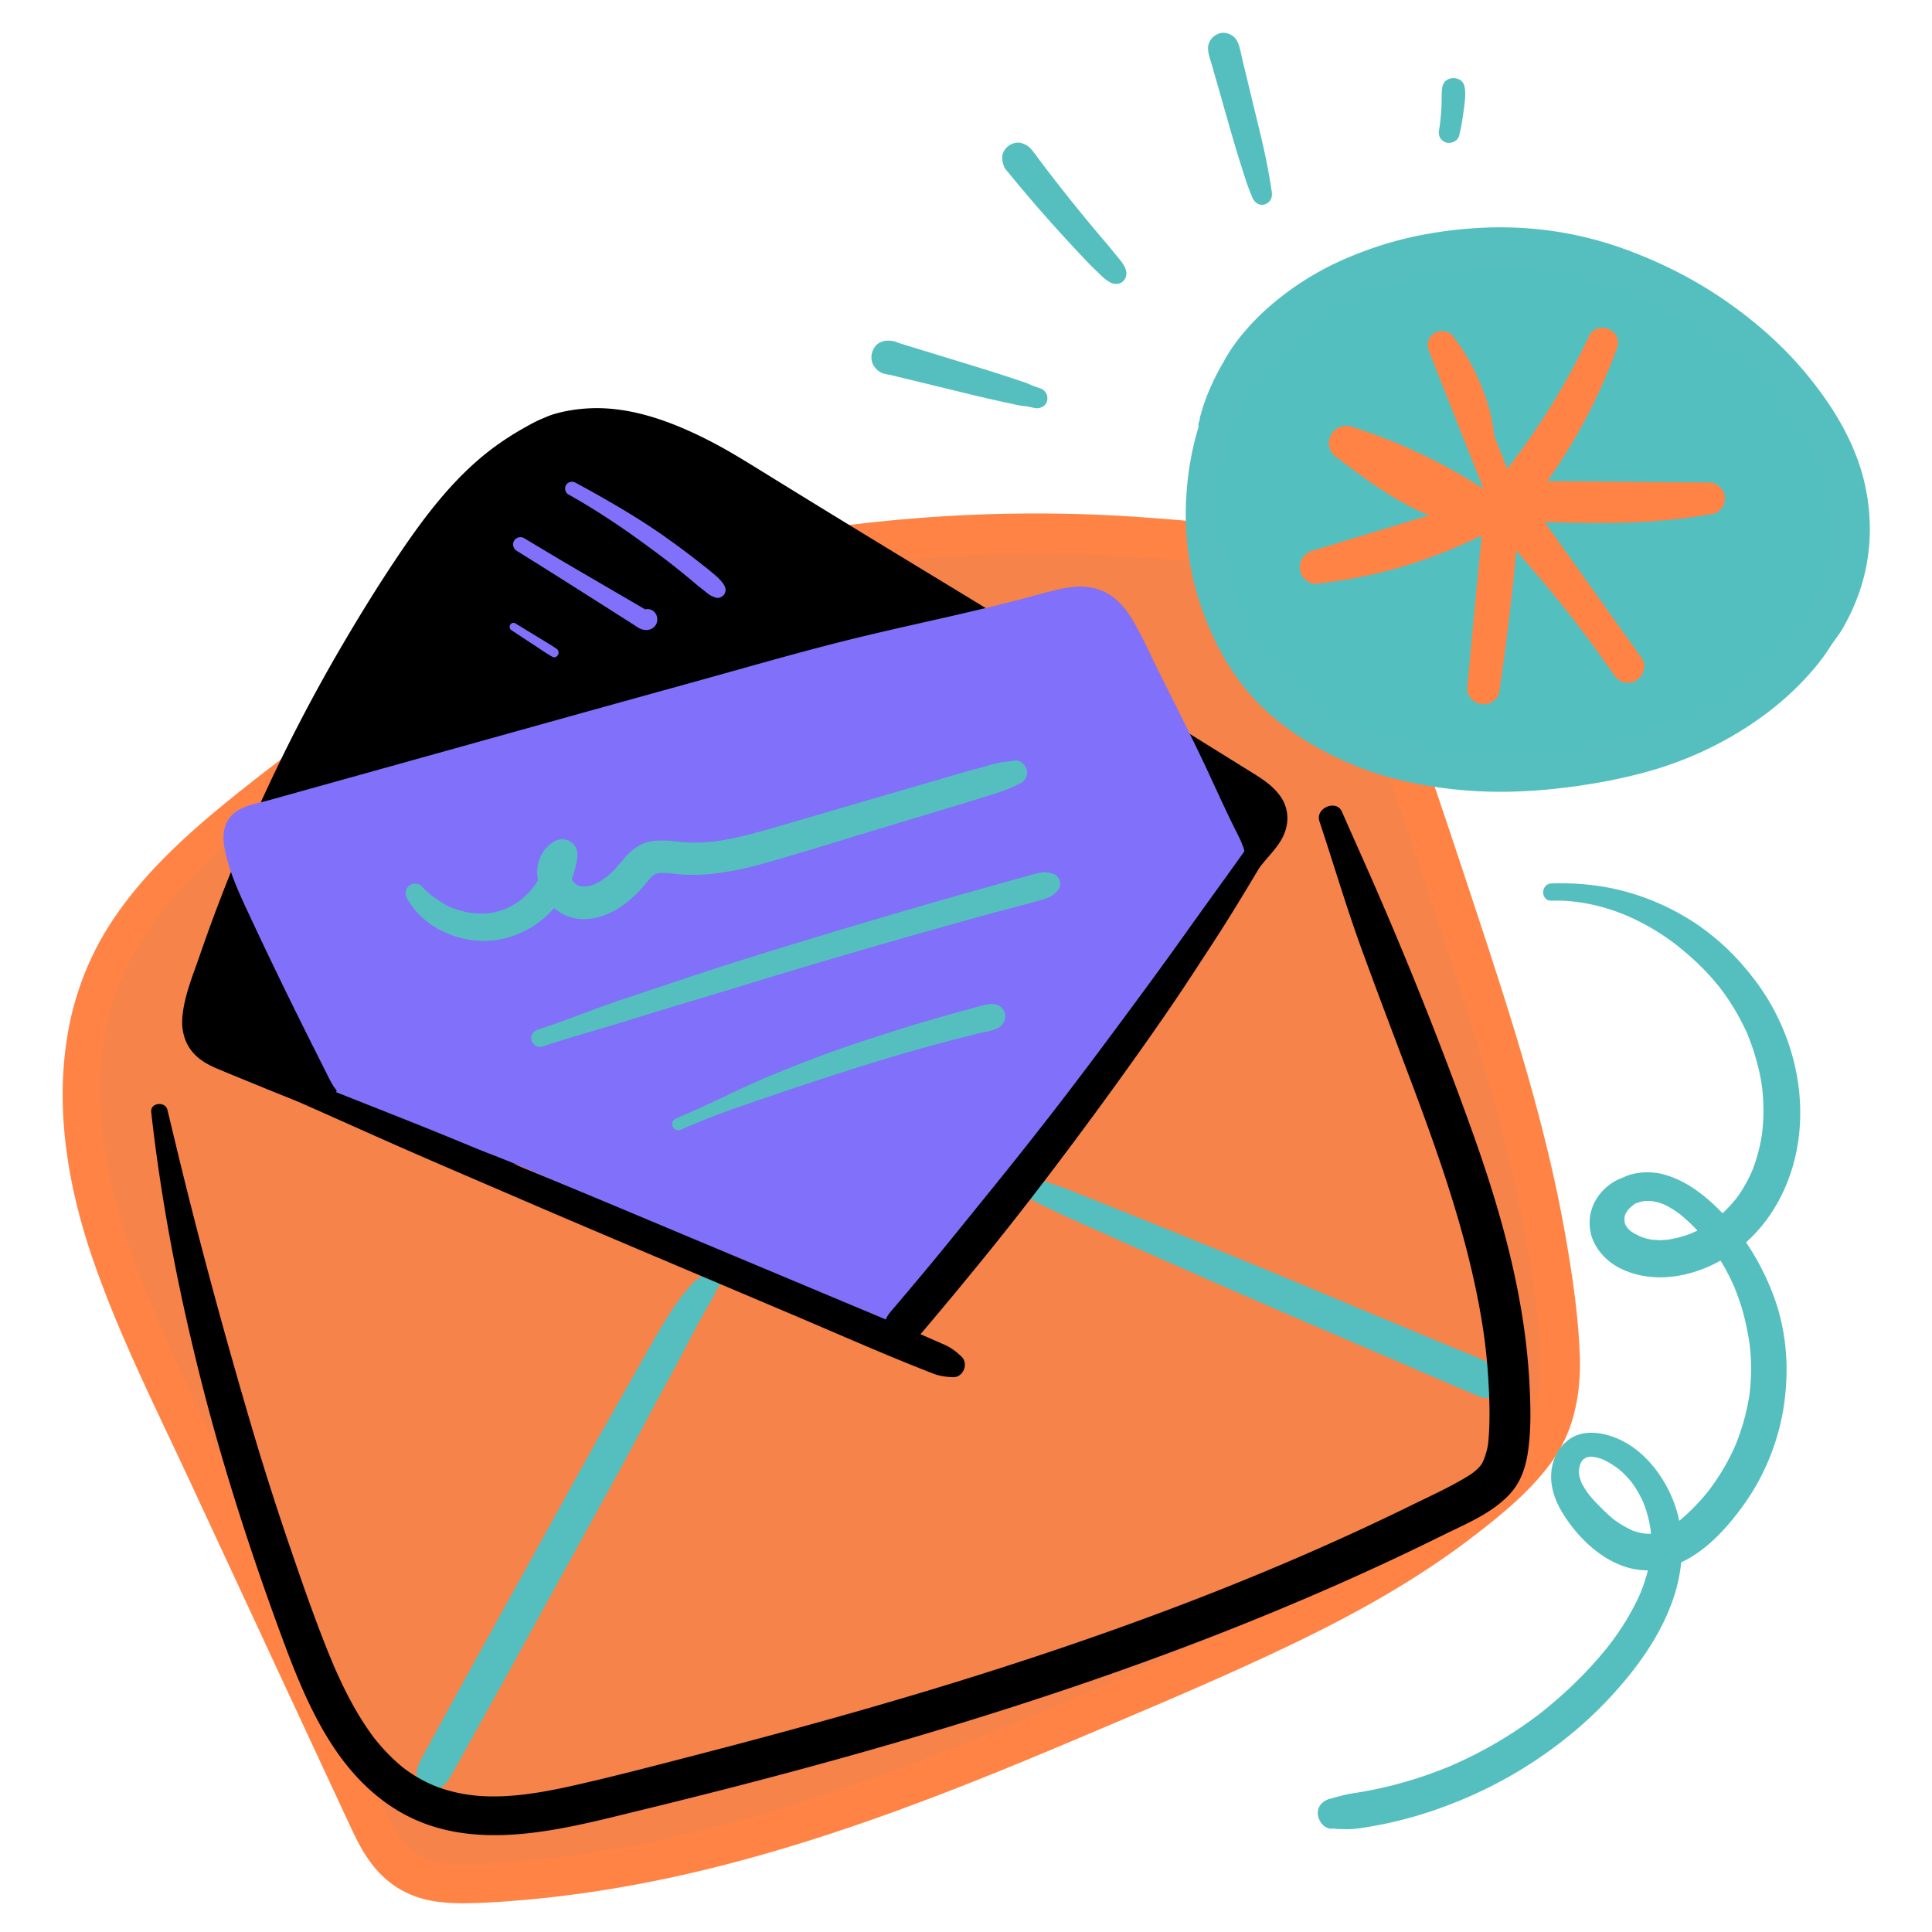 <?xml version="1.0" encoding="UTF-8"?><svg xmlns="http://www.w3.org/2000/svg" data-name="ARTWORK" viewBox="0 0 1000 1000"><path fill="#f5834a" d="M281.024 313.528a907.7 907.7 0 0 0-161.103 110.184c-25.19 21.551-49.757 45.241-63.828 75.257-16.629 35.472-16.961 76.85-8.514 115.104s25.109 74.121 41.649 109.634l100.506 215.79c4.942 10.611 10.315 21.741 19.999 28.316 10.754 7.301 24.671 7.541 37.658 7.012 121.694-4.951 236.703-53.944 348.537-102.185 62.511-26.965 126.118-54.608 177.507-99.26 11.91-10.349 23.382-21.996 29.207-36.66 6.015-15.143 5.435-32.027 3.97-48.255-6.879-76.221-31.096-149.663-55.144-222.318-10.185-30.772-20.372-61.548-31.362-92.041-11.361-31.523-25.697-65.243-55.111-81.292-15.309-8.354-33.051-10.864-50.4-12.643-124.24-12.739-251.519 5.281-367.34 52.007"/><path fill="#ff8345" d="M278.746 309.63c-34.55 18.102-68.392 37.6-100.525 59.739-16.403 11.301-32.414 23.16-48.062 35.484-14.474 11.4-28.796 23.074-41.955 35.99-13.214 12.97-25.438 27.297-34.789 43.334-9.385 16.095-15.643 33.976-18.607 52.356-6.286 38.982.581 78.477 13.337 115.479 13.571 39.366 32.543 76.833 50.066 114.533l54.325 116.881a83625 83625 0 0 0 27.185 58.427c3.574 7.673 7.073 15.437 12.174 22.245 6.085 8.122 13.582 14.043 23.18 17.514 8.654 3.129 18.283 3.636 27.409 3.477 9.572-.168 19.157-.843 28.692-1.673 20.142-1.753 40.207-4.598 60.071-8.359 78.887-14.934 154.034-44.447 227.691-75.646 35.475-15.026 71.083-29.952 105.891-46.48 33.857-16.076 66.976-34.171 96.817-56.982 15.052-11.506 30.05-23.632 41.316-39.022 11.872-16.218 15.435-35.767 14.723-55.522-.74-20.528-3.805-41.146-7.332-61.357-3.553-20.357-8.118-40.528-13.334-60.521-10.349-39.675-23.24-78.622-36.106-117.534-6.575-19.885-13.154-39.77-19.956-59.579-6.326-18.424-12.562-36.941-20.18-54.881-6.434-15.153-14.2-29.59-24.804-42.262-11.628-13.896-26.917-23.8-44.238-29.053-18.625-5.648-38.717-6.84-58.029-8.292a766 766 0 0 0-60.056-2.145c-79.619.271-159.405 12.7-235.284 36.83-18.23 5.797-36.138 12.385-53.881 19.525-5.214 2.098-8.885 6.946-7.273 12.81 1.361 4.951 7.562 9.385 12.81 7.273 71.271-28.677 147.05-46.742 223.587-53.011 38.546-3.157 77.328-3.446 115.914-.794 18.202 1.251 36.589 2.236 54.13 7.063 8.208 2.259 15.743 5.538 22.778 10.386.609.419 1.208.852 1.807 1.284 2.821 2.035-1.255-1.153 1.393 1.091 1.402 1.188 2.796 2.379 4.136 3.638a93 93 0 0 1 7.922 8.458c8.302 10.004 16.582 26.254 21.534 38.351 6.984 17.062 12.847 34.607 18.829 52.038 13.205 38.481 26.121 77.106 38.287 115.928 11.94 38.104 22.714 76.663 29.791 115.996 3.367 18.711 6.135 37.7 7.057 56.706.865 17.834-1.587 34.152-12.526 48.235-10.245 13.19-24.528 24.372-38.031 34.369-14.512 10.745-29.773 20.45-45.46 29.381-31.982 18.208-65.649 33.209-99.382 47.827-70.896 30.723-142.159 61.661-216.737 82.45-36.349 10.133-73.481 17.85-111.088 21.322-9.648.891-19.332 1.566-29.018 1.862-8.546.261-16.188.232-23.93-2.489-6.158-2.165-11.078-7.101-14.642-12.743-4.662-7.38-8.073-15.529-11.749-23.422-35.21-75.597-71.04-150.926-105.749-226.754-29.278-63.962-56.896-143.114-17.654-209.21 18.092-30.472 46.471-54.246 73.313-76.765 29.072-24.391 59.757-46.916 91.55-67.628 15.404-10.035 31.11-19.5 47.217-28.362 5.107-2.81.58-10.488-4.557-7.797Z"/><path fill="#55bfbf" d="M363.862 659.703a112 112 0 0 0-1.688 1.565c-.893.853.067.005.083-.037-.099.261-1.027.716-1.234.866-.808.588-1.593 1.171-2.266 1.908a126 126 0 0 0-4.18 4.828c-3.102 3.766-5.843 7.728-8.452 11.846-4.926 7.773-9.405 15.793-13.927 23.804-9.476 16.788-19.064 33.518-28.428 50.368-9.366 16.854-18.656 33.752-27.983 50.628l-27.983 50.628c-9.329 16.878-18.552 33.813-27.804 50.733-1.145 2.093-2.233 4.173-3.21 6.35s-1.526 4.241-.868 6.633c.55 1.997 2.094 4.161 3.956 5.144 4.324 2.285 9.112.924 11.777-3.088 2.667-4.014 4.886-8.311 7.228-12.521l7.03-12.637c4.686-8.425 9.39-16.841 14.038-25.287l27.767-50.461 27.89-50.683c9.258-16.823 18.275-33.781 27.381-50.686 4.468-8.295 8.992-16.561 13.303-24.939a441 441 0 0 1 12.731-23.027c.69-1.165 1.077-2.467 1.617-3.703.304-.694-.526.735-.001.149.138-.154.247-.406.358-.583.323-.514.66-1.02.995-1.526 1.426-2.153.598-5.186-1.333-6.678-2.088-1.613-4.869-1.35-6.797.405Zm156.197-46.25c1.95.904 3.962 1.728 5.817 2.815l5.773 3.382c3.713 2.175 7.616 3.997 11.471 5.909 7.81 3.873 15.813 7.332 23.771 10.891 15.934 7.127 31.877 14.224 47.863 21.234 15.996 7.014 31.977 14.061 48.023 20.96l48.168 20.712 48.168 20.712c2.56 1.101 5.118 2.19 7.73 3.161 1.998.743 5.196.225 6.958-.91 1.677-1.081 2.915-2.472 3.694-4.318 1.62-3.839.373-9.334-3.694-11.275-8.426-4.022-17.238-7.346-25.855-10.941l-24.195-10.093-48.39-20.186c-16.122-6.725-32.285-13.344-48.454-19.954s-32.332-13.163-48.538-19.649c-8.099-3.241-16.207-6.459-24.297-9.724-3.981-1.607-8.118-2.902-12.164-4.338-4.134-1.467-8.354-2.585-12.581-3.76-2.071-.576-4.063-1.448-6.068-2.219-1.927-.741-4.166.666-4.9 2.405-.739 1.75-.18 4.315 1.699 5.187Z"/><path d="M254.205 599.364c-35.031-9.685-103.301-39.02-136.913-52.848-4.495-1.849-9.205-3.913-12.051-7.853-4.792-6.635-2.599-15.821-.105-23.616a879.5 879.5 0 0 1 93.679-200.979c19.927-31.592 44.087-69.637 79.504-86.81 38.936-18.873 80.367 6.563 112.889 26.777 40.41 25.116 81.049 49.85 121.67 74.632 20.297 12.383 40.493 24.932 60.689 37.48l71.716 44.561c5.204 3.234 11.094 7.771 10.487 13.868-.317 3.176-2.407 5.855-4.419 8.332a2081 2081 0 0 1-187.819 202.219c-4.75 4.477-9.675 9.032-15.746 11.431-12.698 5.017-26.884-.455-39.417-5.871"/><path d="M255.245 595.591c-14.194-4.476-27.981-10.141-41.627-16.053a7820 7820 0 0 1-48.931-21.386 2266 2266 0 0 0-43.232-18.552c-2.027-.845-1.971-.76-4.065-1.774-1.035-.502-2.06-1.035-3.036-1.645-.464-.289-.988-.601-1.418-.95.87.707-.92-.999-.897-.974.195.213.667 1.174-.277-.378-.284-.467-.573-.945-.794-1.444.509 1.146-.355-1.625-.411-1.922.254 1.359-.023-1.133-.024-1.538q0-.844.054-1.687c.025-.39.202-1.924.044-.826.74-5.127 2.6-10.097 4.206-14.997a872 872 0 0 1 5.32-15.724c14.564-41.741 32.135-81.879 52.921-120.993 10.416-19.6 21.589-38.785 33.438-57.553 4.828-7.647 9.688-15.275 14.769-22.758 5.408-7.966 10.691-15.266 16.229-22.013 5.942-7.239 12.314-14.146 19.278-20.417a142 142 0 0 1 5.106-4.385c.433-.354.871-.701 1.305-1.054.128-.104 1.231-.971.293-.244.99-.767 2.001-1.508 3.018-2.239 3.714-2.669 7.58-5.132 11.597-7.32a47 47 0 0 1 2.97-1.497c1.493-.681.729-.3.395-.167a68 68 0 0 1 1.788-.689c2.647-.975 5.352-1.695 8.067-2.441 2.209-.607 4.453-.954 6.684-1.445 1.496-.329-1.289.122.224-.048.593-.067 1.186-.135 1.78-.19a69 69 0 0 1 4.007-.257 73 73 0 0 1 7.122.107c1.188.075 2.371.192 3.557.306 1.899.182.543.05.139-.006a77 77 0 0 1 2.65.418c4.908.849 9.74 2.116 14.47 3.671 2.332.767 4.64 1.605 6.925 2.503.574.226 1.142.47 1.72.688 1.488.563-1.256-.556.203.077 1.278.554 2.552 1.115 3.817 1.696 4.666 2.144 9.19 4.543 13.714 6.966 8.955 4.795 17.609 10.127 26.223 15.501a11531 11531 0 0 0 60.757 37.636c40.979 25.214 81.997 50.356 122.865 75.75l61.471 38.195 7.451 4.63c1.15.714 2.307 1.418 3.448 2.147q.664.423 1.316.863c.256.174 2.113 1.499.866.574-1.154-.856.205.189.474.426q.594.519 1.154 1.077c.365.366.695.763 1.051 1.135 1.016 1.061-1.377-1.293-.336-.341.516.472.409 1.704.274.351l-.264-.606q.333 1.386.119-.012l-.078-.702q-.032 1.411.126.126.252-1.336-.104.219l.452-.948c-.506 1.066-1.195 1.988-1.833 2.973 1.09-1.682.352-.456.04-.078-.439.532-.87 1.071-1.305 1.605a2107 2107 0 0 1-16.778 20.353A2080 2080 0 0 1 461.633 622.26c-3.908 3.712-7.754 7.525-11.915 10.956-1.58 1.303-.399.28-.059.045-.51.352-1.008.72-1.526 1.062-1.036.683-2.113 1.269-3.19 1.881-1.696.963-.437.259.011.079-.597.239-1.21.453-1.822.652-1.368.444-2.749.725-4.15 1.028-1.575.34 1.607.019-.004-.033-.624-.02-1.265.078-1.892.091a38 38 0 0 1-3.808-.121c-.293-.024-2.288-.262-1.008-.083 1.29.18-.729-.142-1.016-.195-1.29-.24-2.57-.528-3.841-.852-2.575-.657-5.108-1.465-7.61-2.356a141 141 0 0 1-3.736-1.395q-.924-.36-1.844-.728c-.382-.153-2.348-.96-.779-.285-4.816-2.074-11.008-1.592-13.754 3.606-2.287 4.328-1.55 11.533 3.606 13.754 11.322 4.877 23.027 10.233 35.682 9.644 6.806-.316 13.333-2.162 19.132-5.785 5.023-3.138 9.418-7.226 13.709-11.275a2080 2080 0 0 0 181.836-195.096c3.707-4.527 8.272-9.04 10.698-14.408 2.985-6.606 2.719-14.007-1.488-20.076-3.499-5.048-8.448-8.529-13.601-11.731l-32.132-19.966c-42.182-26.21-84.421-52.305-126.87-78.08-21.42-13.006-42.83-26.027-64.194-39.125a11202 11202 0 0 1-31.535-19.42c-8.901-5.498-17.838-11.04-27.154-15.815-19.25-9.865-40.914-18.079-62.906-16.854-5.748.32-11.557 1.193-17.097 2.778a40 40 0 0 0-4.823 1.725c.377-.161 1.283-.54-.427.19-.992.423-1.995.828-2.979 1.271-2.509 1.128-4.886 2.458-7.284 3.797-8.81 4.915-16.998 10.516-24.623 17.151-15.003 13.055-27.302 29.044-38.479 45.402-11.734 17.173-22.711 34.942-33.168 52.916-23.376 40.179-43.501 82.223-60.343 125.545a879 879 0 0 0-11.933 32.589c-3.558 10.346-8.12 21.115-8.955 32.122-.447 5.891.95 11.951 4.525 16.703 3.518 4.676 8.42 7.407 13.714 9.642 6.902 2.914 13.86 5.7 20.786 8.557a1132 1132 0 0 0 99.837 35.817c6.598 2.022 13.234 3.936 19.943 5.555 4.906 1.183 6.883-6.031 2.08-7.546Z"/><g fill="#8170f9"><path d="m181.803 570.044-43.549-94.204c-5.689-12.306-11.424-24.748-14.158-38.028-.667-3.239-1.051-6.944.99-9.546 1.603-2.044 4.284-2.845 6.789-3.533l283.876-77.949c50.728-13.929 78.047-17.387 128.775-31.317 7.589-2.084 15.962-4.112 23.071-.738 6.592 3.128 10.328 10.083 13.622 16.594 15.417 30.468 36.185 73.926 51.602 104.394 1.809 3.576 3.668 7.39 3.329 11.383-.35 4.124-2.975 7.651-5.499 10.931L468.694 668.456c-1.969 2.559-4.102 5.24-7.135 6.347-3.211 1.172-6.769.34-10.069-.551-99.636-26.913-167.145-92.523-269.688-104.209"/><path d="M184.88 569.196c-.809-2.901-1.625-5.8-2.427-8.702-.396-1.434-.553-2.869-1.147-4.236-.746-1.716-1.497-3.427-2.227-5.15l-7.169-16.926a2006 2006 0 0 0-14.847-34.141c-4.919-11.039-9.883-22.06-14.749-33.123-4.434-10.082-8.486-20.584-10.63-31.594-.25-1.286.063 1.123-.041-.197a31 31 0 0 1-.073-1.941c-.023-1.279-.059-.148.009-.112-.494-.268 1.212-1.34.045-.115-.241.253-.504.52-.744.777l.666-.385q-.96.345-.144.057c1.334-.497 2.758-.808 4.13-1.179l18.254-4.938 35.522-9.608 71.537-19.35c47.856-12.944 95.69-25.965 143.521-39 21.043-5.735 42.117-11.217 63.399-16.004 19.078-4.292 38.203-8.363 57.176-13.109a1027 1027 0 0 0 16.269-4.212c2.783-.745 5.556-1.533 8.346-2.251a88 88 0 0 1 3.47-.829 58 58 0 0 1 1.75-.35c.234-.043 2.931-.27 1.029-.172 1.309-.067 2.592-.187 3.908-.145.266.008 2.067.122.895.008-1.362-.133 1.307.293 1.277.286.555.142 1.088.333 1.636.499-1.359-.413-.308-.145.045.062.415.244.855.527 1.284.753 1.759.924-.839-.959.464.329.788.779 1.539 1.623 2.334 2.39 1.028.993-1.172-1.772.167.186.287.419.583.829.863 1.252 1.342 2.025 2.505 4.163 3.619 6.319 9.064 17.544 17.579 35.386 26.248 53.128 4.517 9.245 8.943 18.539 13.738 27.644 4.45 8.451 8.932 16.883 13.22 25.419.349.695.702 1.39 1.026 2.097.053.115.574 1.528.207.502.208.583.379 1.168.559 1.76.47 1.55.208.876.157.379.001.012-.223 2.671.022 1.482.214-1.043-.263.597-.307.826-.229 1.193.901-1.338-.263.55-.437.71-.83 1.441-1.292 2.138-3.165 4.783-6.952 9.22-10.444 13.768l-21.116 27.498-39.852 51.897c-3.176 4.135-6.354 8.269-9.526 12.407-.095.124-.98 1.272-.253.33l-1.061 1.372-2.388 3.088-5.044 6.524L516.64 592.1l-41.361 53.494-10.974 14.193a128 128 0 0 1-5.044 6.126c-.908 1.036-.117.024-.058.14-.177-.349-1.452 1.555-.001.2-.441.411-1.335.368-.334.228-.195.027-2.774-.135-1.341.062-5.119-.706-10.316-2.706-15.241-4.228a385 385 0 0 1-14.876-4.937 460 460 0 0 1-20.601-7.875c-1.143-.469-2.282-.948-3.425-1.419-1.472-.606 1.918.822-.505-.213q-1.132-.482-2.263-.968c-8.959-3.857-17.812-7.957-26.594-12.201-17.385-8.4-34.487-17.366-51.725-26.059-35.095-17.699-71.131-34.072-109.66-42.685-10.174-2.274-20.477-3.984-30.833-5.181-4.835-.559-9.477 4.662-9.27 9.27.246 5.5 4.09 8.672 9.27 9.27 1.43.165 2.86.324 4.288.503q.852.107 1.704.219c-1.727-.225-.242-.032.09.017 2.801.41 5.599.833 8.39 1.312a289 289 0 0 1 15.14 3.024c9.92 2.257 19.705 5.076 29.35 8.308 9.332 3.128 18.523 6.656 27.603 10.45 1.613.674.354.151.029.012a587 587 0 0 1 5.096 2.198 555 555 0 0 1 6.873 3.063 701 701 0 0 1 13.269 6.193c36.435 17.45 71.687 37.276 109.163 52.511 9.686 3.938 19.501 7.549 29.459 10.74a363 363 0 0 0 15.197 4.512c6.751 1.843 14.049 3.153 20.362-.805 5.468-3.428 8.989-9.261 12.835-14.281l11.418-14.903 21.192-27.66 40.105-52.346c3.843-5.015 6.109-7.968 9.782-12.729l10.11-13.106 20.028-25.963 43.315-56.149c3.921-5.083 7.392-9.946 8.154-16.518.775-6.673-2.489-12.787-5.388-18.55-2.13-4.234-4.165-8.504-6.178-12.795l-1.538-3.281c-.231-.49-.451-.988-.696-1.471 1.016 2.001-.649-1.423-.679-1.493-1.116-2.541-2.326-5.044-3.484-7.566-8.854-19.267-18.6-38.185-28.019-57.183-4.244-8.559-8.135-17.55-13.163-25.683-2.952-4.774-6.593-9.077-11.352-12.126-5.376-3.445-12.169-4.601-18.454-3.988-6.208.605-12.115 2.282-18.11 3.905a1016 1016 0 0 1-16.826 4.402c-10.064 2.541-20.17 4.911-30.29 7.219-19.592 4.467-39.224 8.748-58.691 13.744-24.183 6.206-48.188 13.146-72.25 19.803a39639 39639 0 0 0-73.381 20.353l-146.712 40.889c-5.57 1.552-12.327 2.524-17.159 5.863-6.332 4.376-7.49 11.312-6.247 18.449 2.026 11.634 7.14 22.837 12.095 33.463a2582 2582 0 0 0 32.921 68.01l7.974 15.869c1.397 2.781 2.646 5.449 4.525 7.913 1.937 2.539 3.608 5.344 5.394 7.992 1.957 2.899 6.845 1.176 5.831-2.458Z"/></g><path d="M126.715 558.165c23.635 10.213 47.125 20.748 70.645 31.224 23.426 10.433 47.033 20.463 70.579 30.622 23.677 10.216 47.416 20.282 71.161 30.341l71.252 30.185c24.169 10.239 48.204 20.939 72.677 30.435 3.332 1.293 6.629 1.712 10.185 1.857 5.389.219 8.303-7.024 4.427-10.687-2.664-2.518-5.347-4.598-8.718-6.081q-4.316-1.898-8.634-3.793a1211 1211 0 0 0-19.012-8.142l-35.852-15.025-71.033-29.769c-23.785-9.968-47.548-19.988-71.399-29.798-23.829-9.801-47.576-19.844-71.518-29.367-23.918-9.513-47.906-18.869-71.716-28.648l-8.73-3.585c-2.542-1.044-5.672.925-6.604 3.241s-.301 5.871 2.291 6.991Z"/><path d="M656.174 423.429c-13.798 19.949-28.184 39.467-42.243 59.23-14.045 19.743-28.461 39.215-42.937 58.642A2381 2381 0 0 1 546.2 573.98l1.408-1.823q-17.03 22.044-34.576 43.68c-17.546 21.636-23.337 28.942-35.251 43.218a2337 2337 0 0 1-15.112 17.926c-1.706 2.004-3.624 3.946-4.284 6.566-.594 2.36-.254 4.586.515 6.805.738 2.13 2.392 4.373 4.793 4.793 2.095.366 4.114.762 6.252.216 2.889-.737 4.621-2.551 6.427-4.678a2399 2399 0 0 0 15.402-18.331 2346 2346 0 0 0 20.503-25.003c13.904-17.195 27.383-34.719 40.644-52.413q19.223-25.649 37.739-51.812c18.516-26.163 24.273-35.366 36.017-53.3 11.745-17.936 22.666-36.417 33.593-54.86q2.011-3.395 4.011-6.796c1.246-2.119.553-5.242-1.684-6.424-2.393-1.265-4.929-.477-6.424 1.684Z"/><path d="M78.261 575.581c5.128 46.005 13.887 91.336 25.128 136.216 11.149 44.514 25.202 88.354 40.979 131.437 12.687 34.644 27.594 72.85 60.425 93.254 38.394 23.862 85.572 10.517 126.142.651 43.834-10.66 87.489-22.014 130.814-34.593 43.067-12.505 85.815-26.141 127.993-41.387 42.747-15.452 84.925-32.562 126.161-51.696a1306 1306 0 0 0 30.429-14.595c9.307-4.614 19.402-8.829 27.787-15.034 4.74-3.508 9.019-7.567 11.886-12.804 2.96-5.407 4.309-11.182 5.103-17.234 1.409-10.733 1.117-21.82.593-32.609-2.217-45.649-14.726-89.95-30.095-132.738-16.036-44.645-33.695-88.774-52.788-132.189-4.712-10.714-9.546-21.37-14.226-32.099-2.882-6.608-13.935-1.904-11.662 4.917 7.346 22.046 13.903 44.423 21.866 66.257 7.97 21.851 16.225 43.589 24.426 65.353 15.515 41.171 30.444 83.06 37.677 126.606a289 289 0 0 1 3.497 31.302c.618 10.702.934 21.648-.109 32.332-.277 2.835-1.681 7.679-3.116 10.405.033-.062-.967 1.518-.445.78.503-.711-.566.685-.543.659a32 32 0 0 1-2.321 2.342c-.281.255-2.298 1.806-1.317 1.107a54 54 0 0 1-3.275 2.142c-9.014 5.484-18.806 9.895-28.27 14.541-39.268 19.279-78.739 36.194-119.49 51.728-40.875 15.581-82.358 29.536-124.194 42.302-42.108 12.849-84.585 24.478-127.203 35.506-20.914 5.411-41.844 10.919-62.918 15.674-18.836 4.25-39.317 7.767-57.834 4.328-9.425-1.75-17.392-4.72-25.327-9.762a78 78 0 0 1-4.957-3.424c-.911-.683-.132-.104.039.033a88 88 0 0 1-3.82-3.232c-3.243-2.909-6.268-6.058-9.089-9.376-2.612-3.073-4.059-5.015-6.717-8.979a156 156 0 0 1-6.741-11.057 206 206 0 0 1-6.209-12.13q-1.349-2.855-2.629-5.741a190 190 0 0 1-2.11-4.888c-7.998-19.298-14.852-39.123-21.62-58.878a1535 1535 0 0 1-20.575-64.686c-12.626-42.962-24.445-86.153-35.155-129.637-2.644-10.735-5.203-21.492-7.796-32.24-1.102-4.57-8.938-3.732-8.395 1.136Z"/><path fill="#55bfbf" d="M210.59 464.771c7.355 13.659 22.937 21.618 38.14 22.213 15.295.599 30.208-6.82 39.566-18.816 5.426-6.957 9.187-14.946 10.433-23.725.466-3.283-.061-6.21-2.852-8.367a8.02 8.02 0 0 0-8.84-.622c-7.719 4.355-10.435 13.52-8.215 21.783 2.146 7.986 8.222 14.838 16.139 17.391 9.41 3.035 20.201-.583 27.807-6.297 4.008-3.01 7.579-6.307 10.762-10.18 1.347-1.639 2.674-3.313 4.236-4.758.183-.17.39-.325.565-.502.614-.62-.739.546-.735.545.438-.213.833-.585 1.258-.832-.029.017.907-.44.915-.485-.012.068-1.657.577-.817.353.585-.156 1.149-.373 1.743-.507.252-.057.513-.089.764-.15.891-.218-.976.121-.956.123.494.053 1.076-.087 1.577-.103a35 35 0 0 1 3.481.086c2.361.163 4.708.489 7.066.682 5.011.411 10.055.292 15.055-.209 10.76-1.078 21.239-3.575 31.606-6.581 20.226-5.865 40.342-12.137 60.504-18.221l30.255-9.129c5.043-1.522 10.099-3.005 15.113-4.617s10.133-3.004 15.051-4.843c2.855-1.068 5.604-2.412 8.323-3.779 2.341-1.176 3.65-4.528 2.849-7.002-.776-2.398-3.23-4.861-5.979-4.552-2.833.319-5.642.69-8.45 1.19-2.623.467-5.216 1.358-7.786 2.058-4.882 1.33-9.768 2.638-14.625 4.056l-29.439 8.592-58.284 17.011c-9.41 2.746-18.818 5.582-28.437 7.52-2.139.431-4.287.817-6.445 1.144-.471.071-2.454.501-.141.035-.573.115-1.182.15-1.762.216a100 100 0 0 1-4.119.387c-4.901.356-9.82.312-14.707-.215-4.931-.532-9.561-1.022-14.504-.121-5.372.979-9.905 4.375-13.369 8.454-2.646 3.116-5.158 6.257-8.241 8.971q-.575.506-1.166.993l-.395.322q-1.047.829.504-.385c-.824.274-1.745 1.247-2.495 1.721a34 34 0 0 1-2.594 1.488c-.439.226-.887.429-1.331.645q-1.226.541.663-.278-.453.179-.912.339a24 24 0 0 1-3.25.896c-.275.055-.669.073-.944.167q2.173-.27.811-.129-.478.04-.958.06a20 20 0 0 1-2.415-.053q-1.36-.14.775.123c-.798-.244-1.636-.361-2.439-.618-1.357-.434 2.03.994.772.324-.396-.211-.794-.41-1.177-.645-.288-.176-.561-.37-.842-.557-1.118-.744 1.843 1.563.378.258-.597-.532-1.126-1.115-1.659-1.708-.958-1.066 1.278 1.806.471.62-.257-.377-.518-.749-.757-1.139-.357-.583-.66-1.189-.967-1.798-.647-1.282.789 2.11.318.758-.147-.422-.301-.839-.427-1.267-.272-.926-.475-3.597-.236-.337-.054-.74-.127-1.475-.132-2.218-.002-.31.039-.62.038-.929-.003-1.281-.567 2.474-.073.688.08-.289.16-.584.232-.875.43-1.73-.909 1.584-.266.56.156-.249.301-.53.441-.789.845-1.564-1.205 1.282-.346.414q.333-.334.664-.671c.87-.887-1.893 1.304-.314.251l-11.977-6.873c-.035.441-.114.888-.136 1.329.111-2.252.161-1.193.056-.562a39 39 0 0 1-.429 2.186 41 41 0 0 1-1.749 5.736c-.242.627-.984 1.589.107-.212-.377.622-.617 1.366-.944 2.019a44 44 0 0 1-3.691 6.093c-.145.201-.414.482-.529.717.811-1.66.555-.707.088-.136a45 45 0 0 1-3.312 3.624 48 48 0 0 1-3.334 2.952c-1.249 1.016 1.417-1.002.093-.082-.244.17-.481.349-.725.52q-1.094.768-2.234 1.466a41 41 0 0 1-3.91 2.112c-.379.179-.867.317-1.214.549 1.386-.924.927-.389.3-.146a38.7 38.7 0 0 1-6.885 1.948c-.368.068-.737.124-1.105.189-1.595.281 1.737-.157.121-.019-.896.076-1.788.166-2.687.205a42 42 0 0 1-4.486-.047c-.747-.048-1.49-.126-2.234-.201-1.221-.123.385.055.522.073q-3.265-.439-.895-.12-.447-.065-.892-.139c-3.127-.522-6.118-1.422-9.085-2.524-1.405-.522.991.459.107.052-.478-.22-.961-.43-1.436-.659a43 43 0 0 1-2.398-1.245c-1.573-.88-3.037-1.89-4.518-2.911-.731-.503-1.462-1.001-2.182-1.52.156.113.947.767.117.089-.465-.38-.93-.761-1.382-1.157a54 54 0 0 1-3.87-3.717c-1.681-1.799-4.608-1.833-6.481-.386-1.973 1.524-2.451 4.176-1.271 6.368Zm70.078 76.931c8.533-2.818 17.112-5.41 25.739-7.924s17.203-5.136 25.783-7.794c17.243-5.341 34.564-10.421 51.819-15.718s34.393-10.427 51.635-15.488a4542 4542 0 0 1 78.042-22.148c8.658-2.374 17.411-4.502 26.018-7.049 1.364-.404 2.81-.873 4.076-1.512 1.32-.666 2.36-1.807 3.419-2.822 2.89-2.772 1.549-8.104-2.391-9.055-1.353-.327-2.802-.798-4.193-.745-1.507.057-3.119.42-4.592.784-2.178.538-4.334 1.194-6.496 1.792a4557 4557 0 0 0-90.917 26.165 4539 4539 0 0 0-51.563 15.757c-17.244 5.382-34.382 11.112-51.51 16.852-8.526 2.857-17.079 5.654-25.52 8.754s-16.851 6.363-25.371 9.266q-3.19 1.087-6.379 2.179c-2.229.763-3.936 3.135-3.153 5.554.722 2.232 3.152 3.946 5.554 3.153Zm72.067 42.91c10.439-4.641 21.044-8.687 31.849-12.394s21.622-7.471 32.485-11.044c21.787-7.166 43.61-14.156 65.751-20.159a968 968 0 0 1 25.056-6.436c3.278-.796 7.802-1.202 10.301-3.614 1.939-1.871 2.901-5.28 1.485-7.729-.33-.57-.792-1.148-1.232-1.626-1.722-1.875-4.407-2.16-6.755-1.812-2.882.427-5.715 1.348-8.526 2.102a972 972 0 0 0-49.37 14.653c-10.979 3.578-21.978 7.22-32.752 11.379-10.948 4.226-21.922 8.509-32.611 13.36-10.392 4.716-20.614 9.826-31.081 14.373a1007 1007 0 0 0-7.821 3.438c-1.575.7-1.946 2.995-1.145 4.365.949 1.622 2.784 1.847 4.365 1.145Z"/><path fill="#8170f9" d="m264.738 326.216 10.449 6.854c3.477 2.281 6.906 4.674 10.494 6.778 2.638 1.547 4.839-2.367 2.37-4.054-3.432-2.345-7.057-4.424-10.601-6.594l-10.645-6.518c-2.262-1.385-4.256 2.098-2.066 3.534Zm2.706-41.12c18.738 11.64 37.343 23.481 55.953 35.324l3.988 2.538c1.253.798 2.492 1.737 3.833 2.381 2.42 1.162 5.358 1.108 7.382-.846 1.847-1.782 2.115-4.768.748-6.907-1.283-2.007-3.714-2.885-5.938-1.946-2.022.853-3.578 3.378-2.753 5.61q-.017-1.344-.089-.584l.659-2.437.478-.631 2.152-1.254.786.002a1.58 1.58 0 0 1 1.254.21c-.098.014-.477-.268-.554-.312-.503-.288-1.002-.585-1.503-.878l-3.435-2.006-6.441-3.761-12.666-7.397c-8.516-4.973-17.058-9.903-25.519-14.969l-14.505-8.685c-1.757-1.052-4.163-.393-5.189 1.361-1.061 1.813-.384 4.105 1.361 5.189Zm26.796-29.149c10.494 5.875 20.616 12.316 30.473 19.206 4.989 3.488 9.91 7.08 14.799 10.708a414 414 0 0 1 5.103 3.846l.724.556q.661.51.123.094l.54.418a429 429 0 0 1 14.664 11.912c1.336 1.135 2.732 2.193 4.108 3.278.659.519 1.314 1.043 1.976 1.56 1.137.887 2.314 1.298 3.649 1.782 1.525.553 3.377-.269 4.303-1.467 1.026-1.328 1.106-3.069.32-4.546-1.52-2.857-4.131-5.012-6.602-7.075-2.334-1.949-4.743-3.817-7.142-5.686a459 459 0 0 0-15.217-11.381c-9.76-6.973-19.927-13.354-30.32-19.34-5.924-3.412-11.889-6.769-17.916-9.997-1.69-.905-3.866-.424-4.859 1.274-.958 1.637-.405 3.919 1.274 4.859Z"/><path fill="#54bfbf" d="M655.912 167.836c-36.545 43.598-44.037 109.389-18.228 160.087 6.448 12.667 14.834 24.469 25.522 33.842 50.334 44.146 124.084 44.485 185.395 28.332 59.436-15.66 122.205-68.801 106.945-136.817-2.936-13.086-8.658-25.439-15.953-36.649-19.225-29.542-48.141-53.314-79.681-68.713-20.401-9.96-42.554-17.229-65.237-19.341-62.469-5.817-142.77 18.137-166.27 91.59"/><path fill="#55bfbf" d="M652.251 164.175c-11.663 13.556-21.111 29.119-27.886 45.653s-10.004 34.361-10.567 52.103 2.268 35.873 8.093 52.656c6.501 18.727 16.586 36.961 30.873 50.884 13.576 13.23 30.063 23.083 47.472 30.348 16.598 6.926 34.206 10.753 52.042 12.702 17.32 1.893 34.846 1.64 52.158-.214 17.537-1.878 35.161-4.965 52.082-10.015 15.733-4.696 30.989-11.555 44.929-20.23 14.178-8.823 27.055-19.525 37.795-32.331 2.955-3.524 5.732-7.264 8.192-11.152 2.047-3.235 4.576-6.163 6.467-9.505 4.11-7.262 7.548-15.039 9.909-23.048 4.978-16.882 5.22-34.866 1.283-51.982-4.774-20.756-16.042-39.245-29.373-55.585-12.26-15.028-26.935-27.962-42.87-38.974-16.714-11.55-35.141-20.685-54.309-27.39-18.241-6.381-37.353-9.85-56.669-10.364-14.738-.392-29.518.883-44.019 3.517-14.861 2.699-29.231 7.22-43.031 13.348a150.5 150.5 0 0 0-37.739 24.017 122.3 122.3 0 0 0-15.028 15.602c-2.799 3.483-5.293 7.051-7.539 10.908-.213.366-.435.73-.635 1.104-.277.517-.429.892-.689 1.508-1.335 3.163.164-.323.086-.381.005.004-1.363 2.349-1.498 2.593a119 119 0 0 0-2.61 4.977c-1.933 3.908-3.747 7.928-5.25 12.021a84 84 0 0 0-1.754 5.327q-.385 1.311-.742 2.63c-.14.516-.292 1.032-.409 1.554-.116.516-.063 1.968-.349 2.394-.014.02.397-2.193-.044-.825-1.294 4.018 1.511 8.983 5.634 9.922 4.415 1.006 8.537-1.331 9.922-5.634q.41-1.22-.298.657l.823-1.95c.636-1.519-.719 1.661-.118.274q.537-1.246 1.096-2.48.558-1.226 1.142-2.439c.194-.402.398-.8.588-1.204l.181-.409q1.572-3.8.379-.807c.904-1.375 1.477-3.108 2.232-4.578q1.2-2.335 2.501-4.615a119 119 0 0 1 3.951-6.437c.234-.355.492-.705.712-1.069q.57-.863-.255.263-1.47 1.898 1.006-1.304c.511-.684 1.018-1.372 1.533-2.053.959-1.27-1.532 1.943-.485.632q.39-.492.782-.983c1.499-1.864 3.009-3.709 4.469-5.605l-1.572 2.035c6.417-8.274 13.89-15.656 22.156-22.078l-2.036 1.573c10.049-7.757 21.149-14.036 32.834-18.972l-2.405 1.015c14.959-6.275 30.771-10.35 46.835-12.518l-2.679.36c16.893-2.246 34.163-2.495 51.074-.28l-2.682-.36c16.493 2.225 32.519 7.005 47.833 13.462l-2.412-1.018c17.167 7.293 33.387 16.633 48.172 28.015l-2.046-1.581c13.008 10.068 24.851 21.632 34.949 34.629l-1.577-2.041c7.334 9.499 13.761 19.689 18.463 30.754l-1.013-2.402c3.452 8.243 5.884 16.85 7.083 25.711l-.358-2.666c1.046 8.032 1.062 16.146-.009 24.177l.357-2.66c-1.146 8.28-3.43 16.36-6.651 24.07l1.002-2.374c-1.986 4.695-4.65 9.07-6.59 13.767l.989-2.344a117 117 0 0 1-3.252 5.762c-.464.768-2.544 3.762-.479 1.024a215 215 0 0 0-1.755 2.277l.948-1.226c-.329.483-.731.933-1.096 1.389a183 183 0 0 1-8.293 9.655c-5.878 6.372-12.574 12.148-19.425 17.449l2.044-1.579c-11.851 9.116-24.892 16.623-38.654 22.453l2.401-1.013c-14.584 6.134-29.945 10.021-45.475 12.895a300 300 0 0 1-14.166 2.27l2.655-.357c-16.777 2.252-33.77 3.07-50.671 1.947a215 215 0 0 1-14.289-1.432l2.637.354c-15.25-2.082-30.25-5.894-44.461-11.842l2.358.995c-7.547-3.187-14.845-6.95-21.767-11.336-3.515-2.227-6.846-4.673-10.207-7.119 2.785 2.026-.148-.13-.778-.638a144 144 0 0 1-2.338-1.929 105 105 0 0 1-5.227-4.689 108 108 0 0 1-9.07-9.91c-.348-.431-.672-.907-1.045-1.316 1.884 2.064.558.723.151.181a118 118 0 0 1-1.984-2.726 123 123 0 0 1-4.032-6.092 135 135 0 0 1-9.029-17.22c-.26-.597-.92-2.33.172.431-.181-.458-.378-.91-.563-1.366a136 136 0 0 1-1.256-3.208 142.6 142.6 0 0 1-6.544-23.144 146 146 0 0 1-1.007-5.807c-.117-.763-.483-4.27-.159-1.014-.114-1.143-.282-2.281-.403-3.424-.208-1.961-.335-3.924-.499-5.888l-.318-2.368q.303 2.328.175.894c-.02-.492-.071-.985-.102-1.476a153.7 153.7 0 0 1 .7-27.514c.077-.668.687-3.932.149-1.293.197-.963.281-1.961.435-2.933a154 154 0 0 1 1.133-6.316c.808-4.022 1.746-8.03 2.784-11.997a148 148 0 0 1 3.918-12.645 165 165 0 0 1 2.466-6.378c.622-1.53-.528 1.194.14-.332.264-.603.524-1.207.793-1.808a143 143 0 0 1 1.445-3.135c1.979-4.162 4.178-8.156 6.694-12.018a136 136 0 0 1 5.955-8.426c-.639.835.355-.451.393-.499q.613-.775 1.235-1.541c1.702-2.1 2.207-5.295 0-7.321-1.939-1.78-5.435-2.192-7.321 0Z"/><path fill="#ff8345" d="M773.828 242.525c.141-2.305.214-4.612.206-6.922a103 103 0 0 0-.065-3.341c-.007-.205.001-.421-.024-.625-.105-.858-.156-.183-.143.032l.172-1.28-.172-1.28c-.194-1.382.071 1.001-.035-.381-.195-2.543-.565-5.086-.95-7.605a107 107 0 0 0-.562-3.333c-.039-.213-.164-.595-.156-.829l.057.345q.206 1.282-.15-1.191c-.138-.613-.333-1.219-.488-1.828-2.358-9.275-5.95-18.304-10.536-26.702-2.734-5.007-5.861-9.663-9.422-14.118-.975-1.219-2.773-1.832-4.234-2.028-1.572-.211-3.328-.01-4.702.875a8.8 8.8 0 0 0-2.645 2.645c-.911 1.413-1.372 4.077-.743 5.682 8.04 20.513 16.126 41.004 24.286 61.47l6.996 17.547c1.032 2.587 2.578 4.624 5.401 5.401 2.482.684 5.792.07 7.524-1.989 16.386-19.478 30.958-40.478 43.255-62.77a383 383 0 0 0 9.706-18.823l-14.445-6.09a292 292 0 0 1-4.868 12.334l.799-1.893a287 287 0 0 1-27.49 50.339 288 288 0 0 1-9.622 13.223l1.26-1.631a316 316 0 0 1-2.729 3.475c-.872 1.095-1.695 2.181-2.074 3.559-.484 1.757-.293 3.594.407 5.252a8.1 8.1 0 0 0 7.371 4.958l77.677.965 21.909.272-2.191-16.191a256 256 0 0 1-10.124 1.567l2.196-.295c-23.664 3.146-47.586 3.023-71.399 2.228-6.76-.226-13.519-.51-20.277-.795-2.91-.123-5.784 1.682-7.225 4.144-1.407 2.404-1.693 6.071 0 8.446l46.535 65.292 13.296 18.655c1.294 1.815 2.783 3.235 5.001 3.845 2.003.552 4.67.303 6.447-.843 3.566-2.299 5.671-7.603 3.002-11.448-15.553-22.402-32.351-44.042-50.485-64.418-5.063-5.689-10.16-11.357-15.379-16.904-2.299-2.443-6.154-2.991-9.142-1.73-3.217 1.358-4.879 4.238-5.144 7.648a1302 1302 0 0 1-7.685 72.516l.301-2.237a1339 1339 0 0 1-2.575 18.172l16.556 2.241a8626 8626 0 0 1 7.02-73.021c.698-6.952 1.401-13.903 2.127-20.852.302-2.889-1.831-5.945-4.208-7.337-2.65-1.551-5.924-1.504-8.577 0a253 253 0 0 1-26.23 12.914l2.046-.863a255 255 0 0 1-49.847 15.163 253 253 0 0 1-14.649 2.416l2.304-.31a254 254 0 0 1-4.912.609l2.305 17.028 72.96-22.003 20.505-6.184c4.208-1.269 6.881-5.286 6.295-9.643-.571-4.246-4.229-7.659-8.631-7.62a73 73 0 0 1-9.978-.605l2.34.314c-7.673-1.037-15.101-3.27-22.224-6.276l2.109.89c-16.756-7.146-31.506-18.136-45.892-29.134l-6.855 16.259a283 283 0 0 1 25.476 9.294l-2.119-.894a271.6 271.6 0 0 1 42.76 22.721 259 259 0 0 1 11.346 7.828c1.72 1.257 4.76 1.421 6.726.88 2.025-.558 4.219-2.123 5.216-4.011 1.07-2.026 1.607-4.48.88-6.726-.74-2.286-2.08-3.805-4.011-5.216-19.408-14.184-40.519-25.65-62.871-34.479a258 258 0 0 0-18.673-6.551c-4.243-1.311-8.834 1.215-10.494 5.151-.746 1.768-1.056 3.915-.448 5.792l.897 2.125a8.94 8.94 0 0 0 3.191 3.191c18.72 14.24 38.576 28.785 61.8 34.523 6.778 1.674 13.841 2.582 20.825 2.503l-2.336-17.263-72.91 22.183-20.491 6.235c-4.149 1.262-6.788 5.205-6.209 9.511.244 1.819.991 3.699 2.384 4.977 1.581 1.451 3.897 2.798 6.13 2.539 13.898-1.614 27.645-4.134 41.118-7.931 13.277-3.741 26.221-8.609 38.754-14.364a250 250 0 0 0 19.992-10.298l-12.785-7.337c-2.431 24.328-4.832 48.659-7.095 73.003a8126 8126 0 0 0-1.914 20.869c-.177 1.951 1.05 4.657 2.469 5.96 1.392 1.278 2.958 2.065 4.839 2.318 1.797.241 3.805.012 5.374-1 1.714-1.105 3.562-2.923 3.873-5.037 3.558-24.138 6.498-48.368 8.735-72.665q.932-10.127 1.706-20.267l-14.286 5.917a683 683 0 0 1 34.647 39.695 695 695 0 0 1 9.248 11.713l-1.308-1.693a695 695 0 0 1 20.662 28.219l14.45-8.446-46.535-65.292-13.296-18.655-7.225 12.59c26.666 1.126 53.436 2.214 80.059-.304 8.012-.758 16.006-1.82 23.927-3.239 1.847-.331 4.067-2.161 4.926-3.788.88-1.665 1.23-3.381.978-5.256a8.24 8.24 0 0 0-8.096-7.147l-77.677-.688-21.909-.194 5.703 13.769c15.258-19.291 28.225-40.239 38.237-62.723a317 317 0 0 0 8.248-20.329c.641-1.759.203-4.538-.797-6.09-.946-1.468-2.163-2.552-3.779-3.234-3.359-1.418-8.17-.327-9.869 3.234a381 381 0 0 1-31.738 54.45 384 384 0 0 1-10.684 14.515l1.213-1.57a392 392 0 0 1-9.04 11.24l12.925 3.412-9.662-23.987c-3.403-8.449-6.657-16.979-10.255-25.347l.769 1.823-12.827-31.315-12.324 7.174q.535.648 1.061 1.303c.526.655 1.436 1.971.148.166.425.596.882 1.175 1.329 1.754.235.304 2.176 2.928.769.895 1.24 1.79 2.599 3.496 3.818 5.304a107 107 0 0 1 6.706 11.402 117 117 0 0 1 2.847 6.063c.139.317.533.99-.125-.305.124.245.22.529.323.78q.28.684.55 1.371a108 108 0 0 1 1.187 3.158c.356.992.683 1.991 1.001 2.995.181.571.607 1.207.696 1.785-.166-1.074-.218-.594-.093-.207.194.601.408 1.196.604 1.796a108 108 0 0 1 2.291 8.07q.099.407.174.819c.115.644.408 1.152.582 1.774-.069-.246-.225-.75-.103.042.052.34.16.679.237 1.015a105 105 0 0 1 1.065 5.297 104 104 0 0 1 .426 2.657c.013.089.155 1.114.099.694.251 1.901 1.453 3.552 3.552 3.552 2.02 0 3.434-1.629 3.552-3.552Z"/><path fill="#55bfbf" d="M803.055 466.194c13.834-.482 28.317 2.993 40.316 8.343 6.648 2.964 13.012 6.557 19.012 10.674a125 125 0 0 1 5.207 3.774c-.24-.183-1.012-.811.097.083.784.632 1.571 1.259 2.345 1.902 2.761 2.296 5.499 4.626 8.112 7.093a125 125 0 0 1 12.503 13.704c-1.153-1.456.64.861.93 1.255a117.4 117.4 0 0 1 11.097 18.371c.719 1.485 1.564 3.019 2.095 4.584-.738-2.173.137.359.363.931a108 108 0 0 1 1.065 2.815c1.218 3.356 2.29 6.78 3.23 10.224a103 103 0 0 1 2.292 10.522c.053.323.436 3.123.283 1.823s.158 1.467.2 1.879q.347 3.406.474 6.827c.164 4.431.048 8.873-.371 13.288-.089.936-.204 1.867-.308 2.801-.162 1.455.271-1.578.011-.139-.095.527-.164 1.058-.253 1.586a89 89 0 0 1-1.383 6.673 85 85 0 0 1-2.552 8.417q-.271.752-.559 1.497c-.101.264-1.146 2.727-.238.665-1.699 3.861-3.647 7.597-5.952 11.133a67 67 0 0 1-1.418 2.084c-.277.392-.573.772-.845 1.168-.772 1.124 1.06-1.298.199-.24-1.293 1.588-2.601 3.155-4.003 4.649a69 69 0 0 1-6.038 5.695q-.417.345-.836.688c-1.882 1.559 1.665-1.175-.32.249-3.121 2.24-6.344 4.285-9.79 5.993-.199.099-2.606 1.125-2.593 1.209-.005-.032 1.722-.682.668-.285-.445.168-.885.351-1.33.519a58 58 0 0 1-5.773 1.837c-1.731.452-3.48.747-5.232 1.098-1.365.273 1.841-.186.454-.05-.474.047-.948.106-1.423.15a50 50 0 0 1-3.221.198c-1.544.042-3.063-.173-4.597-.186-1.298-.011 1.991.386.719.095-.407-.093-.826-.141-1.236-.222a35.5 35.5 0 0 1-5.143-1.423c-.15-.054-1.152-.462-1.166-.446.054-.062 1.789.867.892.36-1.503-.848-3.073-1.527-4.519-2.486-.151-.1-.891-.691-.969-.676.171-.035 1.756 1.538.559.402-.557-.529-1.133-1.027-1.656-1.592-.184-.199-.356-.462-.561-.637-.88-.751.983 1.586.443.563-.164-.31-1.004-2.059-1.269-2.166.63.254.634 1.875.289.664-.104-.363-.237-.714-.336-1.08-.042-.158-.211-1.093-.255-1.114.151.071.135 2.391.102.691-.014-.732-.043-1.464-.048-2.198-.003-.393.282-1.648-.018-.376-.335 1.421.122-.355.202-.652.005-.018.252-1.11.37-1.178-.02.011-.975 1.877-.133.334a48 48 0 0 1 1.267-2.155c.26-.423.952-.934-.133.154.225-.225.422-.485.639-.719.66-.712 1.379-1.338 2.103-1.982-1.263 1.124.735-.524 1.061-.722.36-.218.811-.397 1.188-.565-.298.133-1.3.448.042.025.734-.231 1.461-.471 2.21-.653.424-.103.863-.161 1.284-.273.846-.225-1.147.031.287-.028.912-.038 1.812-.071 2.726-.027.513.025 1.029.063 1.539.119-.347-.038-1.18-.232.312.069 1.003.202 1.996.429 2.979.715.376.11 2.651.933 1.843.586 1.898.814 3.72 1.849 5.463 2.952a53 53 0 0 1 3.557 2.464q.617.46.029.026l.612.496a102 102 0 0 1 8.978 8.564 109 109 0 0 1 5.966 7.028c-.762-.988.831 1.142 1.062 1.459 2.4 3.313 4.625 6.756 6.612 10.332a114 114 0 0 1 4.149 8.24c.212.467.418.938.627 1.407.65 1.455-.162-.461.19.441 1.49 3.816 2.894 7.638 4.03 11.577s1.993 7.942 2.782 11.968c.369 1.886.663 3.78.96 5.678-.352-2.253.098.917.146 1.367q.183 1.716.311 3.439a106.3 106.3 0 0 1-.177 17.947c-.096 1.011-.215 2.019-.329 3.028-.051.455-.09 1.803.03-.208-.038.626-.188 1.262-.288 1.88a112.5 112.5 0 0 1-6.473 23.441c-.187.472-.384.941-.571 1.413-.513 1.296.639-1.412.058-.145-.37.807-.718 1.625-1.091 2.431a113.5 113.5 0 0 1-9.197 16.208 143 143 0 0 1-3.316 4.647c-1.049 1.413-.112.146.095-.113-.317.397-.629.796-.948 1.191q-1.077 1.332-2.194 2.63a107 107 0 0 1-8.731 9.024 88 88 0 0 1-2.069 1.841q-.601.52-1.215 1.025c-.213.176-1.522 1.236-.595.5.857-.679-.187.138-.306.224-.43.31-.857.624-1.293.926a49 49 0 0 1-3.336 2.128q-1.19.69-2.424 1.3c-.261.129-1.768.844-.646.336s-.4.145-.679.246c-.854.309-1.72.586-2.599.818a28 28 0 0 1-2.672.571q-1.072.174.6-.09c-.2.273-2.349.113-2.608.112a28 28 0 0 1-1.476-.045c-.335-.019-1.926-.06-.57-.002 1.308.056-1.206-.226-1.631-.321a33 33 0 0 1-3.532-1.005c-.295-.101-1.234-.329-1.387-.512.017.02 1.556.727.547.229-.897-.443-1.805-.858-2.694-1.317a50 50 0 0 1-5.537-3.337c-.421-.292-.835-.594-1.251-.894-.115-.083-1.128-.87-.297-.216.902.711-.379-.321-.584-.491q-.6-.496-1.187-1.006c-1.662-1.442-3.227-2.979-4.785-4.531-1.359-1.354-2.698-2.718-3.981-4.145a72 72 0 0 1-2.046-2.369c-.249-.302-.498-.604-.739-.912.959 1.23-.535-.788-.575-.846a37 37 0 0 1-1.671-2.643c-.192-.336-.366-.683-.557-1.02l-.18-.342q.344 1.204-.271-.452l-.394-.935q.344.836.05.072c-.174-.487-.346-.972-.495-1.468s-.282-.992-.396-1.496c-.087-.385-.177-1.844-.108-.307-.038-.86-.103-1.705-.066-2.568.018-.424.047-.855.101-1.274-.017.13-.182 1.068.006.271.198-.834.403-1.641.69-2.45.352-.994-.434.778.078-.143.254-.457.489-.912.771-1.355-.125.196-.825.79.131-.167.29-.29.577-.586.895-.846-.77.632.754-.431 1.029-.555.952-.428 2.761-.548 4.258-.28 3.925.702 6.251 1.983 9.748 4.209a54 54 0 0 1 2.16 1.471c.136.096.999.775.197.137q.508.405 1.002.826a45 45 0 0 1 3.764 3.597 49 49 0 0 1 2.563 2.981c-.185-.235-.687-.96.096.149 1.016 1.437 1.997 2.89 2.887 4.41a57 57 0 0 1 3.017 5.941c-.051-.116-.409-1.001-.095-.214.371.933.727 1.872 1.054 2.821 1.172 3.406 2.012 6.903 2.6 10.454q.111.667.202 1.337c-.213-1.588-.055-.383-.03-.058.07.894.17 1.784.226 2.679.112 1.785.145 3.576.095 5.364-.129 4.671-.342 6.115-1.338 10.644a83 83 0 0 1-3.702 12.169c-.193.497-.397.989-.591 1.485.526-1.345.036-.077-.073.167-.432.973-.871 1.943-1.329 2.904-.92 1.931-1.913 3.828-2.924 5.712a125 125 0 0 1-6.713 11.042 150 150 0 0 1-3.756 5.285q-.484.65-.973 1.296c-.174.231-1.046 1.326-.087.117-.752.948-1.502 1.897-2.267 2.834-5.143 6.298-10.689 12.27-16.551 17.904a243 243 0 0 1-8.928 8.152 210 210 0 0 1-7.854 6.507c-.186.147-1.845 1.435-.855.673.93-.716-.347.261-.567.428l-.905.683a216 216 0 0 1-7.68 5.499 218 218 0 0 1-31.519 17.896 260 260 0 0 1-5.176 2.314c-1.595.696-.183.083.121-.044q-.697.292-1.396.58-1.573.647-3.156 1.268a216 216 0 0 1-11.373 4.105 213 213 0 0 1-23.712 6.335q-5.551 1.144-11.158 1.985a54 54 0 0 0-5.874 1.236q-1.263.334-2.531.653c-.34.085-3.525.821-1.889.676-4.098.364-8.088 3.366-7.886 7.886.177 3.96 3.485 8.276 7.886 7.886l-.646-.216 2.152.289c.622.058 1.257.053 1.881.075q1.503.054 3.005.085c3.005.063 5.853-.245 8.831-.694a209 209 0 0 0 12.634-2.306 214 214 0 0 0 25.448-7.138c17.159-5.979 33.695-13.919 48.952-23.797 15.234-9.864 29.403-21.508 41.695-34.873 13.185-14.336 24.936-30.43 31.59-48.878 6.055-16.786 7.237-35.79.494-52.562-6.275-15.607-18.647-30.293-35.739-34.187-5.386-1.227-11.239-1.169-16.198 1.505-3.693 1.991-6.908 5.556-8.702 9.329-4.514 9.494-2.48 19.752 2.631 28.582 9.435 16.3 27.522 32.75 47.708 30.901 20.519-1.88 36.469-19.012 47.67-34.97 10.452-14.89 17.458-32.7 20.05-50.696 2.723-18.904 1.311-38.185-5.369-56.165-6.542-17.609-16.875-33.988-30.565-46.923-7.191-6.794-15.296-12.621-24.825-15.599a33.35 33.35 0 0 0-14.41-1.241c-2.09.281-4.096.739-6.066 1.497-.807.311-1.62.676-2.405 1.008-1.347.569-.277.109-.007-.004-1.422.597-2.822 1.182-4.151 1.964-8.985 5.287-14.189 14.865-12.544 25.268 1.33 8.408 7.865 15.85 15.349 19.582 16.805 8.379 36.706 4.855 52.546-4.136 16.881-9.581 28.935-25.387 35.342-43.54 12.012-34.032 3.548-72.968-17.903-101.277-5.059-6.677-10.585-12.926-16.806-18.547a125 125 0 0 0-6.46-5.451q-.789-.62-1.584-1.232c-.116-.09-2.277-1.734-1.609-1.232.753.566-2.236-1.623-2.708-1.947q-1.248-.855-2.516-1.681a123 123 0 0 0-5.159-3.178c-14.051-8.193-29.619-13.682-45.746-15.818-7.503-.994-15.2-1.337-22.764-1.074-5.717.199-5.744 9.109 0 8.909ZM538.278 200.962c-1.175-.397-2.345-.857-3.538-1.194-.817-.231.714.378-.021-.009-.284-.15-.585-.269-.877-.403-.994-.457-1.985-.915-3.019-1.277-2.427-.849-4.88-1.628-7.319-2.442a644 644 0 0 0-14.92-4.793l-29.712-9.114-8.319-2.552-4.279-1.312c-1.402-.43-2.818-1.138-4.263-1.367-2.442-.386-4.512-.284-6.711.878-2.392 1.264-3.81 3.775-4.158 6.362-.323 2.401.232 4.516 1.714 6.434 1.521 1.969 4.197 3.732 6.839 3.432 1.783-.203 3.257-.302 4.819-1.277 1.243-.775 2.365-1.829 3.127-3.08.853-1.4 1.332-2.95 1.301-4.595-.024-1.281-.372-2.407-.96-3.524-.848-1.611-2.22-2.301-3.803-2.976.007.003 1.986.964 1.089.435 1.835 1.083 1.42 1.158.762.391l1.337 1.73-.152-.209-9.835 12.793c1.145.455 2.44.551 3.64.824 1.373.312 2.739.664 4.108.996l7.491 1.817 15.223 3.692c10.07 2.442 20.12 4.976 30.247 7.172l8.514 1.846c1.109.24 2.176.434 3.315.558.669.073 1.522.009 2.157.225-.065-.022-.923-.198-.267-.025.4.106.813.173 1.217.259l2.435.519c2.703.576 5.855-.798 6.516-3.7.668-2.933-.886-5.566-3.7-6.516Zm44.095-62.301c-1.134-2.627-3.28-4.803-5.051-7.044a193 193 0 0 0-4.858-5.919 851 851 0 0 1-9.687-11.516 938 938 0 0 1-18.933-23.724l1.264 1.636a855 855 0 0 1-8.765-11.547c-.474-.635-.944-1.273-1.419-1.907-1.667-2.227-3.148-3.583-5.899-4.482-4.792-1.565-10.608 2.689-10.267 7.821.118 1.78.427 3.475 1.368 5.036.576.956 1.495 1.927 2.229 2.823a851 851 0 0 0 7.599 9.145 720 720 0 0 0 10.082 11.724 846 846 0 0 0 21.03 23.021c1.969 2.077 3.931 4.147 6.019 6.104 2.404 2.253 4.76 4.898 7.71 6.405 2.126 1.086 4.996 1.003 6.711-.866 1.811-1.973 1.888-4.343.866-6.711Zm75.896-39.315c-1.481-10.141-3.534-20.219-5.946-30.183l-7.221-29.832-1.996-8.246c-.803-3.316-1.273-7.12-2.929-10.121-1.64-2.973-5.748-4.737-9.031-3.675-3.335 1.079-5.91 4.087-5.871 7.711.033 3.059 1.307 6.191 2.14 9.117l2.119 7.436 4.169 14.632c2.804 9.842 5.588 19.674 8.688 29.427l2.571 8.088c.908 2.857 2.121 5.636 3.206 8.43.988 2.545 3.561 4.59 6.442 3.658 2.974-.962 4.083-3.527 3.658-6.442Zm97.058-29.322c.968-4.154 1.68-8.345 2.234-12.572.547-4.165 1.329-8.662.434-12.805-1.215-5.626-10.101-5.592-11.343 0-.5 2.253-.428 4.455-.456 6.741a114 114 0 0 1-.926 13.207l.079-.58c-.131 1.046-.302 2.088-.472 3.128-.241 1.482-.24 2.831.546 4.175.658 1.124 1.946 2.196 3.238 2.49 2.768.631 5.976-.832 6.664-3.784Z"/></svg>